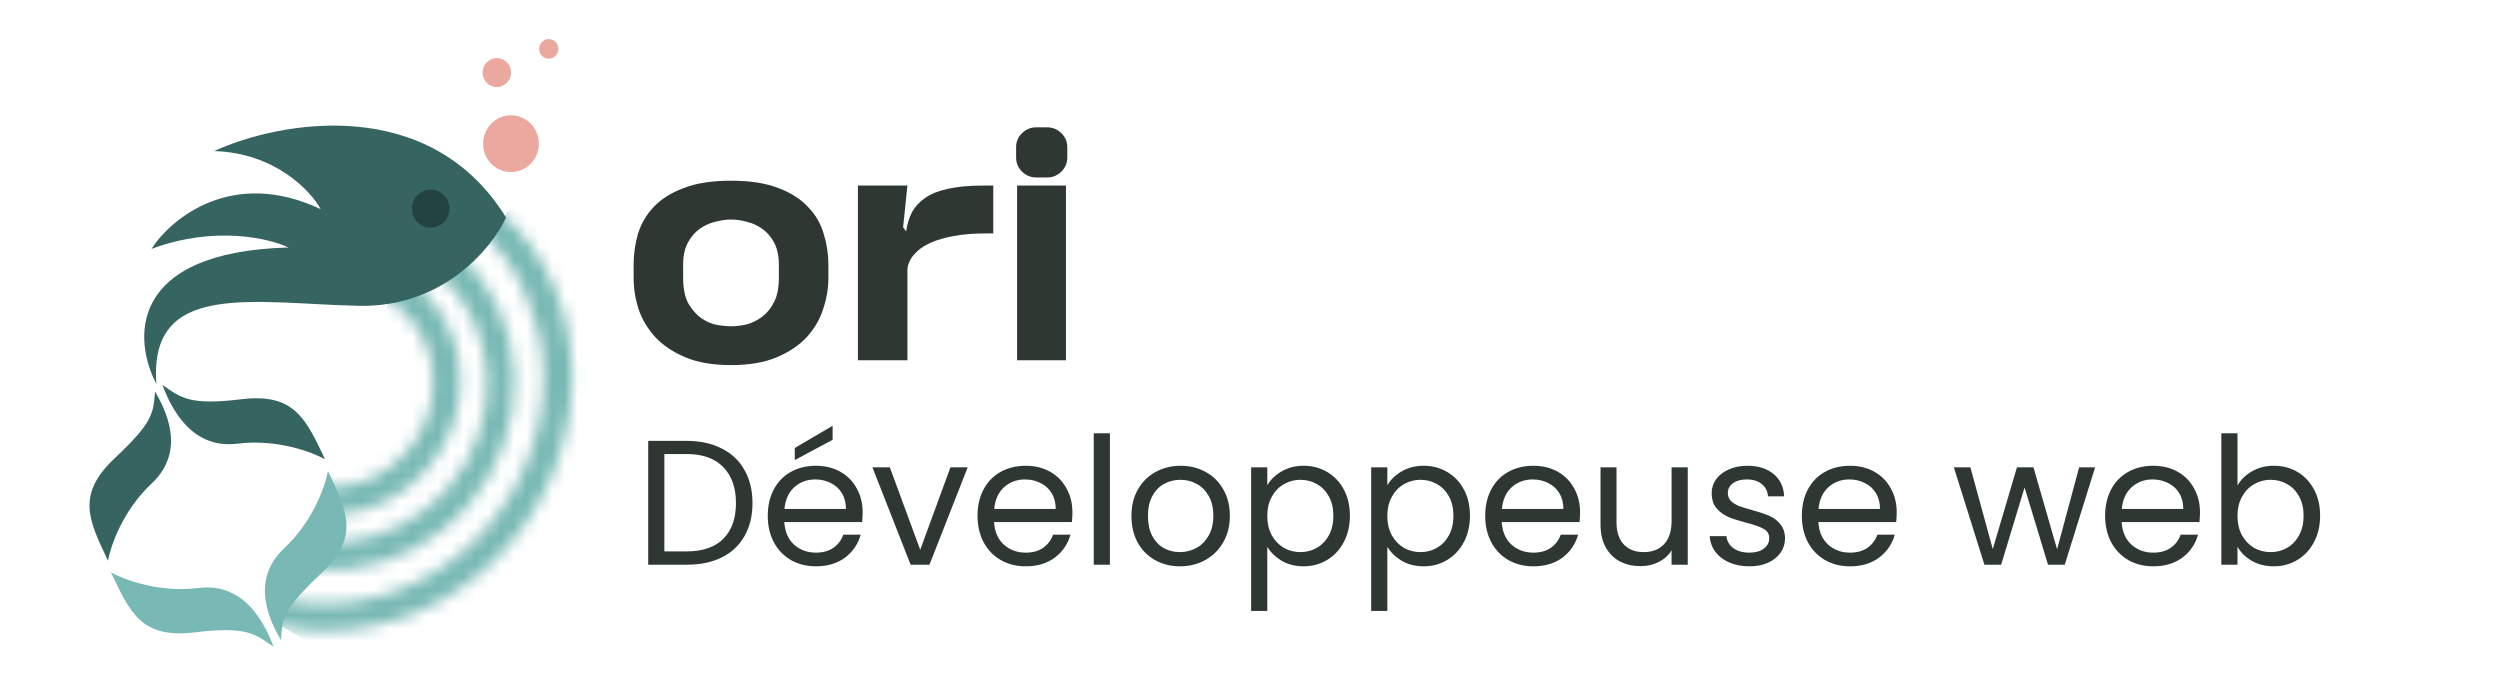 <svg width="197" height="54" viewBox="0 0 197 54" fill="none" xmlns="http://www.w3.org/2000/svg">
<mask id="mask0_461_1882" style="mask-type:alpha" maskUnits="userSpaceOnUse" x="8" y="12" width="38" height="38">
<path fill-rule="evenodd" clip-rule="evenodd" d="M13.009 23.116C8.216 31.419 10.817 41.425 18.202 45.639C25.587 49.852 35.591 47.036 40.384 38.734C45.178 30.432 42.576 20.425 35.191 16.212C27.807 11.999 17.802 14.814 13.009 23.116ZM17.138 47.481C8.519 42.564 5.811 31.165 11.09 22.022C16.369 12.878 28.549 10.185 36.836 14.895C45.123 19.604 47.582 30.685 42.303 39.829C37.024 48.972 25.757 52.399 17.138 47.481Z" fill="#252C29"/>
</mask>
<g mask="url(#mask0_461_1882)">
<path d="M68.644 20.682L44.679 62.191L21.375 48.896L45.34 7.386L68.644 20.682Z" fill="#79B9B5"/>
</g>
<mask id="mask1_461_1882" style="mask-type:alpha" maskUnits="userSpaceOnUse" x="12" y="16" width="29" height="29">
<path fill-rule="evenodd" clip-rule="evenodd" d="M15.461 34.208C16.982 40.512 23.275 44.102 29.517 42.227C35.759 40.352 39.587 33.722 38.067 27.418C36.546 21.114 30.253 17.524 24.011 19.399C17.768 21.274 13.941 27.904 15.461 34.208ZM30.023 44.326C22.633 46.546 15.182 42.295 13.382 34.832C11.582 27.369 16.114 19.52 23.504 17.3C30.895 15.08 38.346 19.331 40.146 26.794C41.946 34.257 37.414 42.106 30.023 44.326Z" fill="#252C29"/>
</mask>
<g mask="url(#mask1_461_1882)">
<path d="M64.766 19.449L43.578 56.147L22.355 44.039L32.978 25.64L43.543 7.341L64.766 19.449Z" fill="#79B9B5"/>
</g>
<mask id="mask2_461_1882" style="mask-type:alpha" maskUnits="userSpaceOnUse" x="16" y="20" width="21" height="21">
<path fill-rule="evenodd" clip-rule="evenodd" d="M18.915 32.501C19.79 36.725 23.875 39.23 28.02 38.13C32.165 37.029 34.842 32.729 33.968 28.506C33.093 24.282 29.007 21.777 24.862 22.877C20.718 23.978 18.041 28.278 18.915 32.501ZM28.458 40.242C23.141 41.653 17.928 38.437 16.814 33.059C15.701 27.681 19.108 22.177 24.425 20.765C29.742 19.354 34.955 22.57 36.068 27.948C37.182 33.326 33.775 38.831 28.458 40.242Z" fill="#252C29"/>
</mask>
<g mask="url(#mask2_461_1882)">
<path d="M64.65 18.767L45.493 51.948L25.144 40.441L32.122 19.093L43.961 6.964L64.65 18.767Z" fill="#79B9B5"/>
</g>
<path d="M18.709 34.961C21.795 34.571 24.596 35.619 25.612 36.192C24.115 33.037 23.214 30.95 19.032 31.46C14.933 31.96 14.274 31.355 12.794 30.324C13.322 31.7 14.853 35.449 18.709 34.961Z" fill="#356461"/>
<path d="M11.946 38.103C9.68 40.221 8.711 43.036 8.51 44.179C7.013 41.024 5.967 39.005 9.025 36.122C12.021 33.297 12.076 32.644 12.217 30.852C12.949 32.134 14.779 35.456 11.946 38.103Z" fill="#356461"/>
<path d="M15.644 46.332C12.558 46.723 9.757 45.674 8.741 45.101C10.238 48.257 11.139 50.343 15.322 49.833C19.42 49.333 20.079 49.938 21.559 50.97C21.031 49.593 19.5 45.844 15.644 46.332Z" fill="#79B9B5"/>
<path d="M22.407 43.19C24.673 41.073 25.642 38.257 25.843 37.114C27.34 40.269 28.386 42.288 25.328 45.171C22.332 47.996 22.277 48.649 22.136 50.441C21.404 49.159 19.574 45.837 22.407 43.19Z" fill="#79B9B5"/>
<path d="M39.875 17.138C33.869 7.396 22.062 9.526 16.872 11.904C21.657 12.045 24.468 15.015 25.274 16.483C18.316 13.199 13.482 17.202 11.934 19.614C16.901 17.764 21.202 18.768 22.731 19.502C10.022 19.847 10.498 26.811 12.324 30.25C11.707 22.104 19.86 23.896 28.208 24.099C34.887 24.262 38.744 19.59 39.875 17.138Z" fill="#356461"/>
<path d="M33.883 17.94C34.697 17.971 35.383 17.324 35.414 16.495C35.446 15.666 34.812 14.97 33.998 14.939C33.184 14.908 32.499 15.555 32.467 16.384C32.435 17.212 33.069 17.909 33.883 17.94Z" fill="#234341"/>
<path d="M40.18 13.557C41.392 13.603 42.413 12.64 42.46 11.406C42.507 10.172 41.563 9.134 40.351 9.088C39.139 9.043 38.119 10.006 38.072 11.24C38.024 12.474 38.968 13.511 40.18 13.557Z" fill="#EAA89F"/>
<path d="M39.106 6.863C39.725 6.887 40.247 6.395 40.271 5.765C40.295 5.134 39.813 4.605 39.194 4.581C38.575 4.558 38.054 5.05 38.03 5.68C38.006 6.31 38.488 6.84 39.106 6.863Z" fill="#EAA89F"/>
<path d="M43.211 4.624C43.63 4.64 43.983 4.307 43.999 3.88C44.016 3.453 43.689 3.095 43.27 3.079C42.851 3.063 42.498 3.396 42.482 3.823C42.466 4.249 42.792 4.608 43.211 4.624Z" fill="#EAA89F"/>
<path d="M54.116 34.742C55.18 34.742 56.099 34.943 56.874 35.344C57.658 35.736 58.255 36.301 58.666 37.038C59.086 37.775 59.296 38.643 59.296 39.642C59.296 40.641 59.086 41.509 58.666 42.246C58.255 42.974 57.658 43.534 56.874 43.926C56.099 44.309 55.18 44.5 54.116 44.5H51.078V34.742H54.116ZM54.116 43.45C55.376 43.45 56.337 43.119 57 42.456C57.663 41.784 57.994 40.846 57.994 39.642C57.994 38.429 57.658 37.481 56.986 36.8C56.323 36.119 55.367 35.778 54.116 35.778H52.352V43.45H54.116ZM67.976 40.37C67.976 40.613 67.962 40.869 67.934 41.14H61.802C61.849 41.896 62.106 42.489 62.572 42.918C63.048 43.338 63.622 43.548 64.294 43.548C64.845 43.548 65.302 43.422 65.666 43.17C66.04 42.909 66.301 42.563 66.45 42.134H67.822C67.617 42.871 67.206 43.473 66.59 43.94C65.974 44.397 65.209 44.626 64.294 44.626C63.566 44.626 62.913 44.463 62.334 44.136C61.765 43.809 61.317 43.347 60.99 42.75C60.664 42.143 60.5 41.443 60.5 40.65C60.5 39.857 60.659 39.161 60.976 38.564C61.294 37.967 61.737 37.509 62.306 37.192C62.885 36.865 63.548 36.702 64.294 36.702C65.022 36.702 65.666 36.861 66.226 37.178C66.786 37.495 67.216 37.934 67.514 38.494C67.822 39.045 67.976 39.67 67.976 40.37ZM66.66 40.104C66.66 39.619 66.553 39.203 66.338 38.858C66.124 38.503 65.83 38.237 65.456 38.06C65.092 37.873 64.686 37.78 64.238 37.78C63.594 37.78 63.044 37.985 62.586 38.396C62.138 38.807 61.882 39.376 61.816 40.104H66.66ZM65.61 34.658L62.628 36.254V35.302L65.61 33.552V34.658ZM72.514 43.324L74.894 36.828H76.252L73.242 44.5H71.758L68.748 36.828H70.12L72.514 43.324ZM84.506 40.37C84.506 40.613 84.492 40.869 84.464 41.14H78.332C78.378 41.896 78.635 42.489 79.102 42.918C79.578 43.338 80.152 43.548 80.824 43.548C81.374 43.548 81.832 43.422 82.196 43.17C82.569 42.909 82.83 42.563 82.98 42.134H84.352C84.146 42.871 83.736 43.473 83.12 43.94C82.504 44.397 81.738 44.626 80.824 44.626C80.096 44.626 79.442 44.463 78.864 44.136C78.294 43.809 77.846 43.347 77.52 42.75C77.193 42.143 77.03 41.443 77.03 40.65C77.03 39.857 77.188 39.161 77.506 38.564C77.823 37.967 78.266 37.509 78.836 37.192C79.414 36.865 80.077 36.702 80.824 36.702C81.552 36.702 82.196 36.861 82.756 37.178C83.316 37.495 83.745 37.934 84.044 38.494C84.352 39.045 84.506 39.67 84.506 40.37ZM83.19 40.104C83.19 39.619 83.082 39.203 82.868 38.858C82.653 38.503 82.359 38.237 81.986 38.06C81.622 37.873 81.216 37.78 80.768 37.78C80.124 37.78 79.573 37.985 79.116 38.396C78.668 38.807 78.411 39.376 78.346 40.104H83.19ZM87.461 34.14V44.5H86.187V34.14H87.461ZM92.979 44.626C92.26 44.626 91.607 44.463 91.019 44.136C90.44 43.809 89.983 43.347 89.647 42.75C89.32 42.143 89.157 41.443 89.157 40.65C89.157 39.866 89.325 39.175 89.661 38.578C90.006 37.971 90.473 37.509 91.061 37.192C91.649 36.865 92.307 36.702 93.035 36.702C93.763 36.702 94.421 36.865 95.009 37.192C95.597 37.509 96.059 37.967 96.395 38.564C96.74 39.161 96.913 39.857 96.913 40.65C96.913 41.443 96.735 42.143 96.381 42.75C96.035 43.347 95.564 43.809 94.967 44.136C94.369 44.463 93.707 44.626 92.979 44.626ZM92.979 43.506C93.436 43.506 93.865 43.399 94.267 43.184C94.668 42.969 94.99 42.647 95.233 42.218C95.485 41.789 95.611 41.266 95.611 40.65C95.611 40.034 95.489 39.511 95.247 39.082C95.004 38.653 94.687 38.335 94.295 38.13C93.903 37.915 93.478 37.808 93.021 37.808C92.554 37.808 92.125 37.915 91.733 38.13C91.35 38.335 91.042 38.653 90.809 39.082C90.575 39.511 90.459 40.034 90.459 40.65C90.459 41.275 90.571 41.803 90.795 42.232C91.028 42.661 91.336 42.983 91.719 43.198C92.101 43.403 92.521 43.506 92.979 43.506ZM99.862 38.242C100.114 37.803 100.487 37.439 100.982 37.15C101.486 36.851 102.069 36.702 102.732 36.702C103.413 36.702 104.029 36.865 104.58 37.192C105.14 37.519 105.578 37.981 105.896 38.578C106.213 39.166 106.372 39.852 106.372 40.636C106.372 41.411 106.213 42.101 105.896 42.708C105.578 43.315 105.14 43.786 104.58 44.122C104.029 44.458 103.413 44.626 102.732 44.626C102.078 44.626 101.5 44.481 100.996 44.192C100.501 43.893 100.123 43.525 99.862 43.086V48.14H98.588V36.828H99.862V38.242ZM105.07 40.636C105.07 40.057 104.953 39.553 104.72 39.124C104.486 38.695 104.169 38.368 103.768 38.144C103.376 37.92 102.942 37.808 102.466 37.808C101.999 37.808 101.565 37.925 101.164 38.158C100.772 38.382 100.454 38.713 100.212 39.152C99.978 39.581 99.862 40.081 99.862 40.65C99.862 41.229 99.978 41.737 100.212 42.176C100.454 42.605 100.772 42.937 101.164 43.17C101.565 43.394 101.999 43.506 102.466 43.506C102.942 43.506 103.376 43.394 103.768 43.17C104.169 42.937 104.486 42.605 104.72 42.176C104.953 41.737 105.07 41.224 105.07 40.636ZM109.323 38.242C109.575 37.803 109.948 37.439 110.443 37.15C110.947 36.851 111.53 36.702 112.193 36.702C112.874 36.702 113.49 36.865 114.041 37.192C114.601 37.519 115.039 37.981 115.357 38.578C115.674 39.166 115.833 39.852 115.833 40.636C115.833 41.411 115.674 42.101 115.357 42.708C115.039 43.315 114.601 43.786 114.041 44.122C113.49 44.458 112.874 44.626 112.193 44.626C111.539 44.626 110.961 44.481 110.457 44.192C109.962 43.893 109.584 43.525 109.323 43.086V48.14H108.049V36.828H109.323V38.242ZM114.531 40.636C114.531 40.057 114.414 39.553 114.181 39.124C113.947 38.695 113.63 38.368 113.229 38.144C112.837 37.92 112.403 37.808 111.927 37.808C111.46 37.808 111.026 37.925 110.625 38.158C110.233 38.382 109.915 38.713 109.673 39.152C109.439 39.581 109.323 40.081 109.323 40.65C109.323 41.229 109.439 41.737 109.673 42.176C109.915 42.605 110.233 42.937 110.625 43.17C111.026 43.394 111.46 43.506 111.927 43.506C112.403 43.506 112.837 43.394 113.229 43.17C113.63 42.937 113.947 42.605 114.181 42.176C114.414 41.737 114.531 41.224 114.531 40.636ZM124.51 40.37C124.51 40.613 124.496 40.869 124.468 41.14H118.336C118.382 41.896 118.639 42.489 119.106 42.918C119.582 43.338 120.156 43.548 120.828 43.548C121.378 43.548 121.836 43.422 122.2 43.17C122.573 42.909 122.834 42.563 122.984 42.134H124.356C124.15 42.871 123.74 43.473 123.124 43.94C122.508 44.397 121.742 44.626 120.828 44.626C120.1 44.626 119.446 44.463 118.868 44.136C118.298 43.809 117.85 43.347 117.524 42.75C117.197 42.143 117.034 41.443 117.034 40.65C117.034 39.857 117.192 39.161 117.51 38.564C117.827 37.967 118.27 37.509 118.84 37.192C119.418 36.865 120.081 36.702 120.828 36.702C121.556 36.702 122.2 36.861 122.76 37.178C123.32 37.495 123.749 37.934 124.048 38.494C124.356 39.045 124.51 39.67 124.51 40.37ZM123.194 40.104C123.194 39.619 123.086 39.203 122.872 38.858C122.657 38.503 122.363 38.237 121.99 38.06C121.626 37.873 121.22 37.78 120.772 37.78C120.128 37.78 119.577 37.985 119.12 38.396C118.672 38.807 118.415 39.376 118.35 40.104H123.194ZM132.995 36.828V44.5H131.721V43.366C131.479 43.758 131.138 44.066 130.699 44.29C130.27 44.505 129.794 44.612 129.271 44.612C128.674 44.612 128.137 44.491 127.661 44.248C127.185 43.996 126.807 43.623 126.527 43.128C126.257 42.633 126.121 42.031 126.121 41.322V36.828H127.381V41.154C127.381 41.91 127.573 42.493 127.955 42.904C128.338 43.305 128.861 43.506 129.523 43.506C130.205 43.506 130.741 43.296 131.133 42.876C131.525 42.456 131.721 41.845 131.721 41.042V36.828H132.995ZM137.862 44.626C137.274 44.626 136.747 44.528 136.28 44.332C135.814 44.127 135.445 43.847 135.174 43.492C134.904 43.128 134.754 42.713 134.726 42.246H136.042C136.08 42.629 136.257 42.941 136.574 43.184C136.901 43.427 137.326 43.548 137.848 43.548C138.334 43.548 138.716 43.441 138.996 43.226C139.276 43.011 139.416 42.741 139.416 42.414C139.416 42.078 139.267 41.831 138.968 41.672C138.67 41.504 138.208 41.341 137.582 41.182C137.013 41.033 136.546 40.883 136.182 40.734C135.828 40.575 135.52 40.347 135.258 40.048C135.006 39.74 134.88 39.339 134.88 38.844C134.88 38.452 134.997 38.093 135.23 37.766C135.464 37.439 135.795 37.183 136.224 36.996C136.654 36.8 137.144 36.702 137.694 36.702C138.544 36.702 139.23 36.917 139.752 37.346C140.275 37.775 140.555 38.363 140.592 39.11H139.318C139.29 38.709 139.127 38.387 138.828 38.144C138.539 37.901 138.147 37.78 137.652 37.78C137.195 37.78 136.831 37.878 136.56 38.074C136.29 38.27 136.154 38.527 136.154 38.844C136.154 39.096 136.234 39.306 136.392 39.474C136.56 39.633 136.766 39.763 137.008 39.866C137.26 39.959 137.606 40.067 138.044 40.188C138.595 40.337 139.043 40.487 139.388 40.636C139.734 40.776 140.028 40.991 140.27 41.28C140.522 41.569 140.653 41.947 140.662 42.414C140.662 42.834 140.546 43.212 140.312 43.548C140.079 43.884 139.748 44.15 139.318 44.346C138.898 44.533 138.413 44.626 137.862 44.626ZM149.461 40.37C149.461 40.613 149.447 40.869 149.419 41.14H143.287C143.333 41.896 143.59 42.489 144.057 42.918C144.533 43.338 145.107 43.548 145.779 43.548C146.329 43.548 146.787 43.422 147.151 43.17C147.524 42.909 147.785 42.563 147.935 42.134H149.307C149.101 42.871 148.691 43.473 148.075 43.94C147.459 44.397 146.693 44.626 145.779 44.626C145.051 44.626 144.397 44.463 143.819 44.136C143.249 43.809 142.801 43.347 142.475 42.75C142.148 42.143 141.985 41.443 141.985 40.65C141.985 39.857 142.143 39.161 142.461 38.564C142.778 37.967 143.221 37.509 143.791 37.192C144.369 36.865 145.032 36.702 145.779 36.702C146.507 36.702 147.151 36.861 147.711 37.178C148.271 37.495 148.7 37.934 148.999 38.494C149.307 39.045 149.461 39.67 149.461 40.37ZM148.145 40.104C148.145 39.619 148.037 39.203 147.823 38.858C147.608 38.503 147.314 38.237 146.941 38.06C146.577 37.873 146.171 37.78 145.723 37.78C145.079 37.78 144.528 37.985 144.071 38.396C143.623 38.807 143.366 39.376 143.301 40.104H148.145ZM165.095 36.828L162.701 44.5H161.385L159.537 38.41L157.689 44.5H156.373L153.965 36.828H155.267L157.031 43.268L158.935 36.828H160.237L162.099 43.282L163.835 36.828H165.095ZM173.359 40.37C173.359 40.613 173.345 40.869 173.317 41.14H167.185C167.232 41.896 167.489 42.489 167.955 42.918C168.431 43.338 169.005 43.548 169.677 43.548C170.228 43.548 170.685 43.422 171.049 43.17C171.423 42.909 171.684 42.563 171.833 42.134H173.205C173 42.871 172.589 43.473 171.973 43.94C171.357 44.397 170.592 44.626 169.677 44.626C168.949 44.626 168.296 44.463 167.717 44.136C167.148 43.809 166.7 43.347 166.373 42.75C166.047 42.143 165.883 41.443 165.883 40.65C165.883 39.857 166.042 39.161 166.359 38.564C166.677 37.967 167.12 37.509 167.689 37.192C168.268 36.865 168.931 36.702 169.677 36.702C170.405 36.702 171.049 36.861 171.609 37.178C172.169 37.495 172.599 37.934 172.897 38.494C173.205 39.045 173.359 39.67 173.359 40.37ZM172.043 40.104C172.043 39.619 171.936 39.203 171.721 38.858C171.507 38.503 171.213 38.237 170.839 38.06C170.475 37.873 170.069 37.78 169.621 37.78C168.977 37.78 168.427 37.985 167.969 38.396C167.521 38.807 167.265 39.376 167.199 40.104H172.043ZM176.315 38.256C176.576 37.799 176.959 37.425 177.463 37.136C177.967 36.847 178.541 36.702 179.185 36.702C179.876 36.702 180.496 36.865 181.047 37.192C181.598 37.519 182.032 37.981 182.349 38.578C182.666 39.166 182.825 39.852 182.825 40.636C182.825 41.411 182.666 42.101 182.349 42.708C182.032 43.315 181.593 43.786 181.033 44.122C180.482 44.458 179.866 44.626 179.185 44.626C178.522 44.626 177.939 44.481 177.435 44.192C176.94 43.903 176.567 43.534 176.315 43.086V44.5H175.041V34.14H176.315V38.256ZM181.523 40.636C181.523 40.057 181.406 39.553 181.173 39.124C180.94 38.695 180.622 38.368 180.221 38.144C179.829 37.92 179.395 37.808 178.919 37.808C178.452 37.808 178.018 37.925 177.617 38.158C177.225 38.382 176.908 38.713 176.665 39.152C176.432 39.581 176.315 40.081 176.315 40.65C176.315 41.229 176.432 41.737 176.665 42.176C176.908 42.605 177.225 42.937 177.617 43.17C178.018 43.394 178.452 43.506 178.919 43.506C179.395 43.506 179.829 43.394 180.221 43.17C180.622 42.937 180.94 42.605 181.173 42.176C181.406 41.737 181.523 41.224 181.523 40.636Z" fill="#2F3733"/>
<path d="M57.603 14.239C59.112 14.239 60.361 14.434 61.349 14.825C62.338 15.199 63.118 15.701 63.691 16.329C64.28 16.941 64.688 17.646 64.913 18.445C65.156 19.227 65.278 20.034 65.278 20.867V21.887C65.278 22.72 65.139 23.544 64.861 24.36C64.601 25.175 64.168 25.915 63.561 26.577C62.954 27.223 62.164 27.75 61.193 28.158C60.222 28.566 59.025 28.77 57.603 28.77C56.181 28.77 54.984 28.566 54.013 28.158C53.042 27.75 52.253 27.223 51.646 26.577C51.039 25.915 50.596 25.175 50.319 24.36C50.059 23.544 49.929 22.72 49.929 21.887V20.867C49.929 20.034 50.041 19.227 50.267 18.445C50.51 17.646 50.917 16.941 51.49 16.329C52.079 15.701 52.868 15.199 53.857 14.825C54.846 14.434 56.094 14.239 57.603 14.239ZM53.831 21.887C53.831 22.736 53.97 23.416 54.247 23.926C54.542 24.419 54.88 24.801 55.262 25.073C55.661 25.345 56.077 25.524 56.511 25.609C56.944 25.677 57.308 25.711 57.603 25.711C58.002 25.711 58.418 25.66 58.852 25.558C59.285 25.439 59.693 25.235 60.075 24.946C60.456 24.657 60.768 24.266 61.011 23.773C61.254 23.28 61.375 22.652 61.375 21.887V20.867C61.375 20.17 61.254 19.592 61.011 19.134C60.768 18.675 60.456 18.309 60.075 18.037C59.693 17.765 59.285 17.579 58.852 17.477C58.418 17.358 58.002 17.298 57.603 17.298C57.222 17.298 56.805 17.358 56.354 17.477C55.921 17.579 55.513 17.765 55.132 18.037C54.75 18.309 54.438 18.675 54.195 19.134C53.952 19.592 53.831 20.17 53.831 20.867V21.887Z" fill="#2F3733"/>
<path d="M71.4 18.241C71.487 17.664 71.643 17.154 71.869 16.712C72.112 16.27 72.459 15.896 72.909 15.59C73.377 15.267 73.976 15.029 74.704 14.877C75.45 14.707 76.378 14.622 77.488 14.622H78.269V18.394H77.748C76.725 18.394 75.858 18.462 75.146 18.598C74.435 18.734 73.846 18.904 73.377 19.108C72.927 19.312 72.571 19.533 72.311 19.771C72.05 20.009 71.86 20.238 71.738 20.459C71.634 20.663 71.565 20.842 71.53 20.995C71.513 21.148 71.504 21.233 71.504 21.25V28.387H67.602V14.622H71.504L71.166 17.91L71.374 18.191L71.4 18.241Z" fill="#2F3733"/>
<path d="M83.997 28.387H80.148V14.622H83.997V28.387ZM82.515 13.984H81.656C81.222 13.984 80.85 13.831 80.538 13.525C80.225 13.22 80.069 12.846 80.069 12.404V11.588C80.069 11.163 80.225 10.798 80.538 10.492C80.85 10.186 81.222 10.033 81.656 10.033H82.515C82.948 10.033 83.321 10.186 83.633 10.492C83.946 10.798 84.102 11.163 84.102 11.588V12.404C84.102 12.846 83.946 13.22 83.633 13.525C83.321 13.831 82.948 13.984 82.515 13.984Z" fill="#2F3733"/>
</svg>
